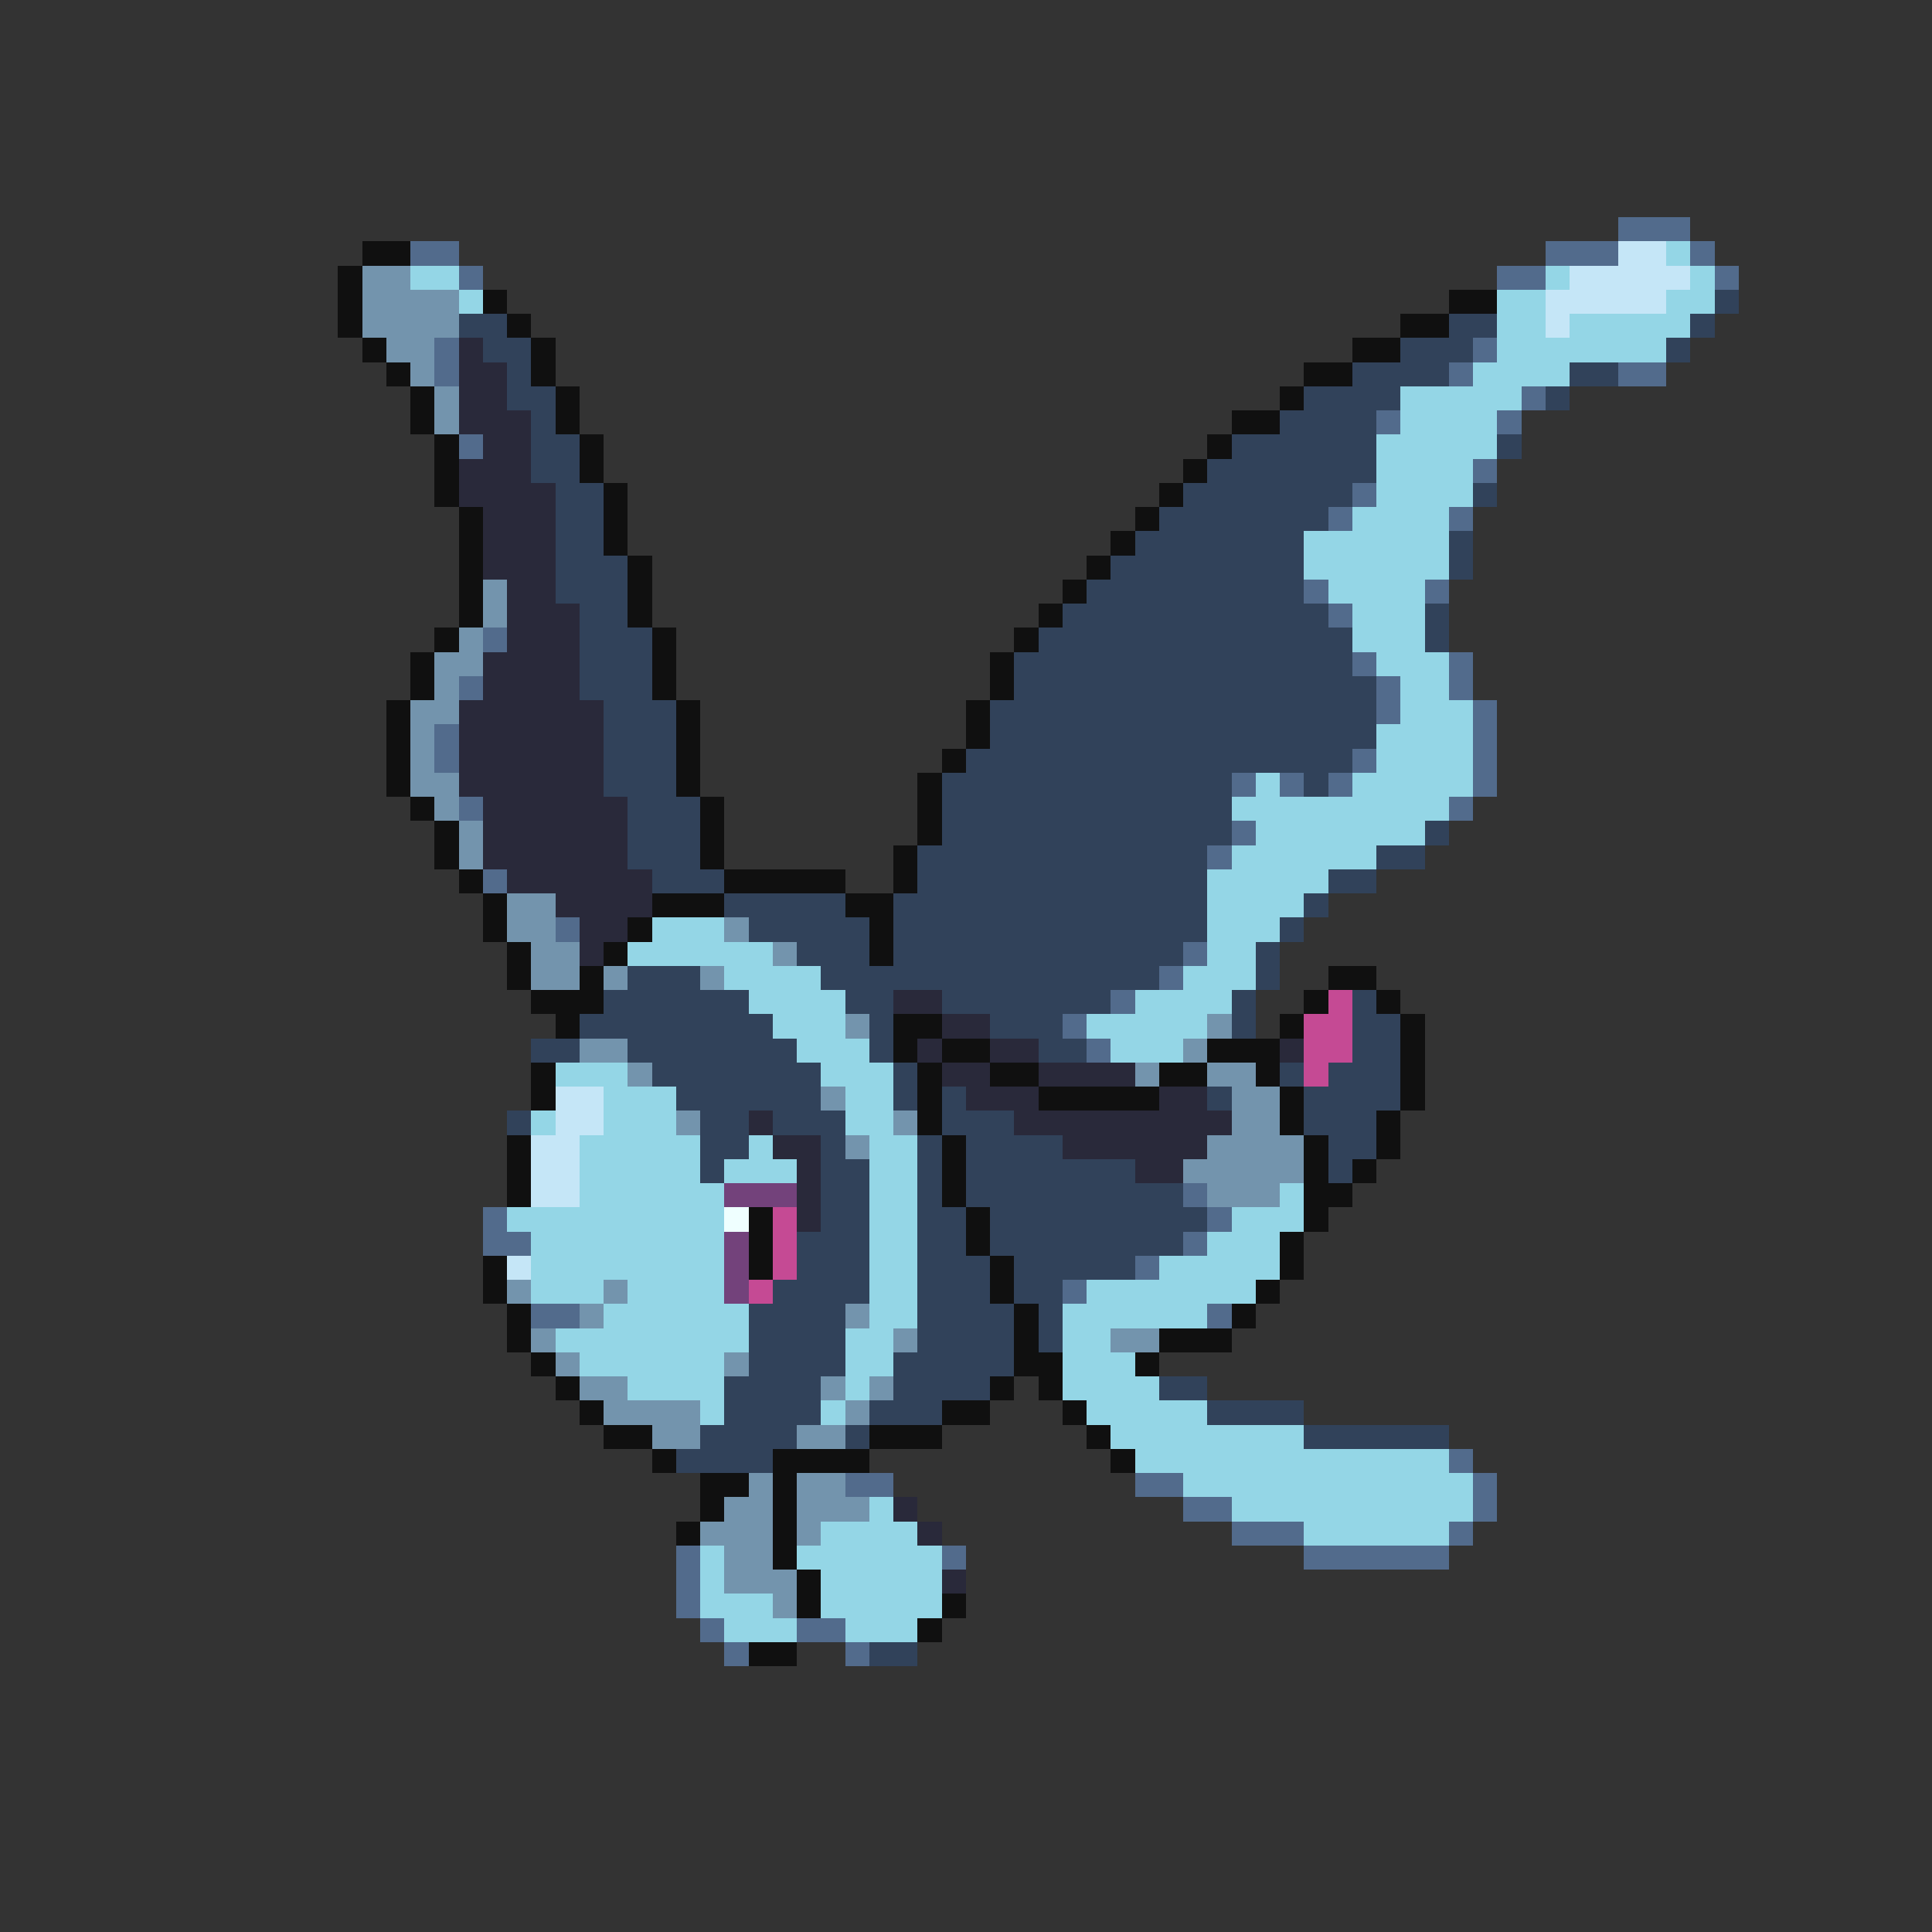 <svg xmlns="http://www.w3.org/2000/svg" viewBox="0 -0.5 80 80" shape-rendering="crispEdges">
<rect x="0" y="-0.5" width="80" height="80" fill="#333333" stroke="none"/>
<path stroke="#526b8c" d="M67 9h3M17 10h2M64 10h3M70 10h1M19 11h1M62 11h2M71 11h1M18 14h1M61 14h1M18 15h1M60 15h1M67 15h2M63 16h1M57 17h1M62 17h1M19 18h1M61 19h1M56 20h1M55 21h1M60 21h1M54 24h1M59 24h1M55 25h1M20 26h1M56 27h1M60 27h1M19 28h1M57 28h1M60 28h1M57 29h1M61 29h1M18 30h1M61 30h1M18 31h1M56 31h1M61 31h1M51 32h1M53 32h1M55 32h1M61 32h1M19 33h1M60 33h1M51 34h1M50 35h1M20 36h1M23 38h1M49 39h1M48 40h1M46 41h1M44 42h1M45 43h1M49 49h1M20 50h1M50 50h1M20 51h2M49 51h1M47 52h1M44 53h1M22 54h2M50 54h1M60 60h1M35 61h2M47 61h2M61 61h1M49 62h2M61 62h1M51 63h3M60 63h1M28 64h1M39 64h1M54 64h6M28 65h1M28 66h1M29 67h1M33 67h2M30 68h1M35 68h1" />
<path stroke="#101010" d="M15 10h2M14 11h1M14 12h1M20 12h1M60 12h2M14 13h1M21 13h1M58 13h2M15 14h1M22 14h1M56 14h2M16 15h1M22 15h1M54 15h2M17 16h1M23 16h1M53 16h1M17 17h1M23 17h1M51 17h2M18 18h1M24 18h1M50 18h1M18 19h1M24 19h1M49 19h1M18 20h1M25 20h1M48 20h1M19 21h1M25 21h1M47 21h1M19 22h1M25 22h1M46 22h1M19 23h1M26 23h1M45 23h1M19 24h1M26 24h1M44 24h1M19 25h1M26 25h1M43 25h1M18 26h1M27 26h1M42 26h1M17 27h1M27 27h1M41 27h1M17 28h1M27 28h1M41 28h1M16 29h1M28 29h1M40 29h1M16 30h1M28 30h1M40 30h1M16 31h1M28 31h1M39 31h1M16 32h1M28 32h1M38 32h1M17 33h1M29 33h1M38 33h1M18 34h1M29 34h1M38 34h1M18 35h1M29 35h1M37 35h1M19 36h1M30 36h5M37 36h1M20 37h1M27 37h3M35 37h2M20 38h1M26 38h1M36 38h1M21 39h1M25 39h1M36 39h1M21 40h1M24 40h1M55 40h2M22 41h3M54 41h1M57 41h1M23 42h1M37 42h2M53 42h1M58 42h1M37 43h1M39 43h2M50 43h3M58 43h1M22 44h1M38 44h1M41 44h2M48 44h2M52 44h1M58 44h1M22 45h1M38 45h1M43 45h5M53 45h1M58 45h1M38 46h1M53 46h1M57 46h1M21 47h1M39 47h1M54 47h1M57 47h1M21 48h1M39 48h1M54 48h1M56 48h1M21 49h1M39 49h1M54 49h2M31 50h1M40 50h1M54 50h1M31 51h1M40 51h1M53 51h1M20 52h1M31 52h1M41 52h1M53 52h1M20 53h1M41 53h1M52 53h1M21 54h1M42 54h1M51 54h1M21 55h1M42 55h1M48 55h3M22 56h1M42 56h2M47 56h1M23 57h1M41 57h1M43 57h1M24 58h1M39 58h2M44 58h1M25 59h2M36 59h3M45 59h1M27 60h1M32 60h4M46 60h1M29 61h2M32 61h1M29 62h1M32 62h1M28 63h1M32 63h1M32 64h1M33 65h1M33 66h1M39 66h1M38 67h1M31 68h2" />
<path stroke="#c5e6f7" d="M67 10h2M65 11h5M64 12h5M64 13h1M23 45h2M23 46h2M22 47h2M22 48h2M22 49h2M21 52h1" />
<path stroke="#94d6e6" d="M69 10h1M17 11h2M64 11h1M70 11h1M19 12h1M62 12h2M69 12h2M62 13h2M65 13h5M62 14h7M61 15h4M58 16h5M58 17h4M57 18h5M57 19h4M57 20h4M56 21h4M54 22h6M54 23h6M55 24h4M56 25h3M56 26h3M57 27h3M58 28h2M58 29h3M57 30h4M57 31h4M52 32h1M56 32h5M51 33h9M52 34h7M51 35h6M50 36h5M50 37h4M27 38h3M50 38h3M26 39h6M50 39h2M30 40h4M49 40h3M31 41h4M47 41h4M32 42h3M45 42h5M33 43h3M46 43h3M23 44h3M34 44h3M25 45h3M35 45h2M22 46h1M25 46h3M35 46h2M24 47h5M31 47h1M36 47h2M24 48h5M30 48h3M36 48h2M24 49h6M36 49h2M53 49h1M21 50h9M36 50h2M51 50h3M22 51h8M36 51h2M50 51h3M22 52h8M36 52h2M48 52h5M22 53h3M26 53h4M36 53h2M45 53h7M25 54h6M36 54h2M44 54h6M23 55h8M35 55h2M44 55h2M24 56h6M35 56h2M44 56h3M26 57h4M35 57h1M44 57h4M29 58h1M34 58h1M45 58h5M46 59h8M47 60h13M49 61h12M36 62h1M51 62h10M34 63h4M54 63h6M29 64h1M33 64h6M29 65h1M34 65h5M29 66h3M34 66h5M30 67h3M35 67h3" />
<path stroke="#7394ad" d="M15 11h2M15 12h4M15 13h4M16 14h2M17 15h1M18 16h1M18 17h1M20 24h1M20 25h1M19 26h1M18 27h2M18 28h1M17 29h2M17 30h1M17 31h1M17 32h2M18 33h1M19 34h1M19 35h1M21 37h2M21 38h2M30 38h1M22 39h2M32 39h1M22 40h2M25 40h1M29 40h1M35 42h1M50 42h1M24 43h2M49 43h1M26 44h1M47 44h1M50 44h2M34 45h1M51 45h2M28 46h1M37 46h1M51 46h2M35 47h1M50 47h4M49 48h5M50 49h3M21 53h1M25 53h1M24 54h1M35 54h1M22 55h1M37 55h1M46 55h2M23 56h1M30 56h1M24 57h2M34 57h1M36 57h1M25 58h4M35 58h1M27 59h2M33 59h2M31 61h1M33 61h2M30 62h2M33 62h3M29 63h3M33 63h1M30 64h2M30 65h3M32 66h1" />
<path stroke="#31425a" d="M71 12h1M19 13h2M60 13h2M70 13h1M20 14h2M58 14h3M69 14h1M21 15h1M56 15h4M65 15h2M21 16h2M54 16h4M64 16h1M22 17h1M53 17h4M22 18h2M51 18h6M62 18h1M22 19h2M50 19h7M23 20h2M49 20h7M61 20h1M23 21h2M48 21h7M23 22h2M47 22h7M60 22h1M23 23h3M46 23h8M60 23h1M23 24h3M45 24h9M24 25h2M44 25h11M59 25h1M24 26h3M43 26h13M59 26h1M24 27h3M42 27h14M24 28h3M42 28h15M25 29h3M41 29h16M25 30h3M41 30h16M25 31h3M40 31h16M25 32h3M39 32h12M54 32h1M26 33h3M39 33h12M26 34h3M39 34h12M59 34h1M26 35h3M38 35h12M57 35h2M27 36h3M38 36h12M55 36h2M30 37h5M37 37h13M54 37h1M31 38h5M37 38h13M53 38h1M33 39h3M37 39h12M52 39h1M26 40h3M34 40h14M52 40h1M25 41h6M35 41h2M39 41h7M51 41h1M56 41h1M24 42h8M36 42h1M41 42h3M51 42h1M56 42h2M22 43h2M26 43h7M36 43h1M43 43h2M56 43h2M27 44h7M37 44h1M53 44h1M55 44h3M28 45h6M37 45h1M39 45h1M50 45h1M54 45h4M21 46h1M29 46h2M32 46h3M39 46h3M54 46h3M29 47h2M34 47h1M38 47h1M40 47h4M55 47h2M29 48h1M34 48h2M38 48h1M40 48h7M55 48h1M34 49h2M38 49h1M40 49h9M34 50h2M38 50h2M41 50h9M33 51h3M38 51h2M41 51h8M33 52h3M38 52h3M42 52h5M32 53h4M38 53h3M42 53h2M31 54h4M38 54h4M43 54h1M31 55h4M38 55h4M43 55h1M31 56h4M37 56h5M30 57h4M37 57h4M48 57h2M30 58h4M36 58h3M50 58h4M29 59h4M35 59h1M54 59h6M28 60h4M36 68h2" />
<path stroke="#29293a" d="M19 14h1M19 15h2M19 16h2M19 17h3M20 18h2M19 19h3M19 20h4M20 21h3M20 22h3M20 23h3M21 24h2M21 25h3M21 26h3M20 27h4M20 28h4M19 29h6M19 30h6M19 31h6M19 32h6M20 33h6M20 34h6M20 35h6M21 36h6M23 37h4M24 38h2M24 39h1M37 41h2M39 42h2M38 43h1M41 43h2M53 43h1M39 44h2M43 44h4M40 45h3M48 45h2M31 46h1M42 46h9M32 47h2M44 47h6M33 48h1M47 48h2M33 49h1M33 50h1M37 62h1M38 63h1M39 65h1" />
<path stroke="#c54a94" d="M55 41h1M54 42h2M54 43h2M54 44h1M32 50h1M32 51h1M32 52h1M31 53h1" />
<path stroke="#73427b" d="M30 49h3M30 51h1M30 52h1M30 53h1" />
<path stroke="#efffff" d="M30 50h1" />
</svg>
